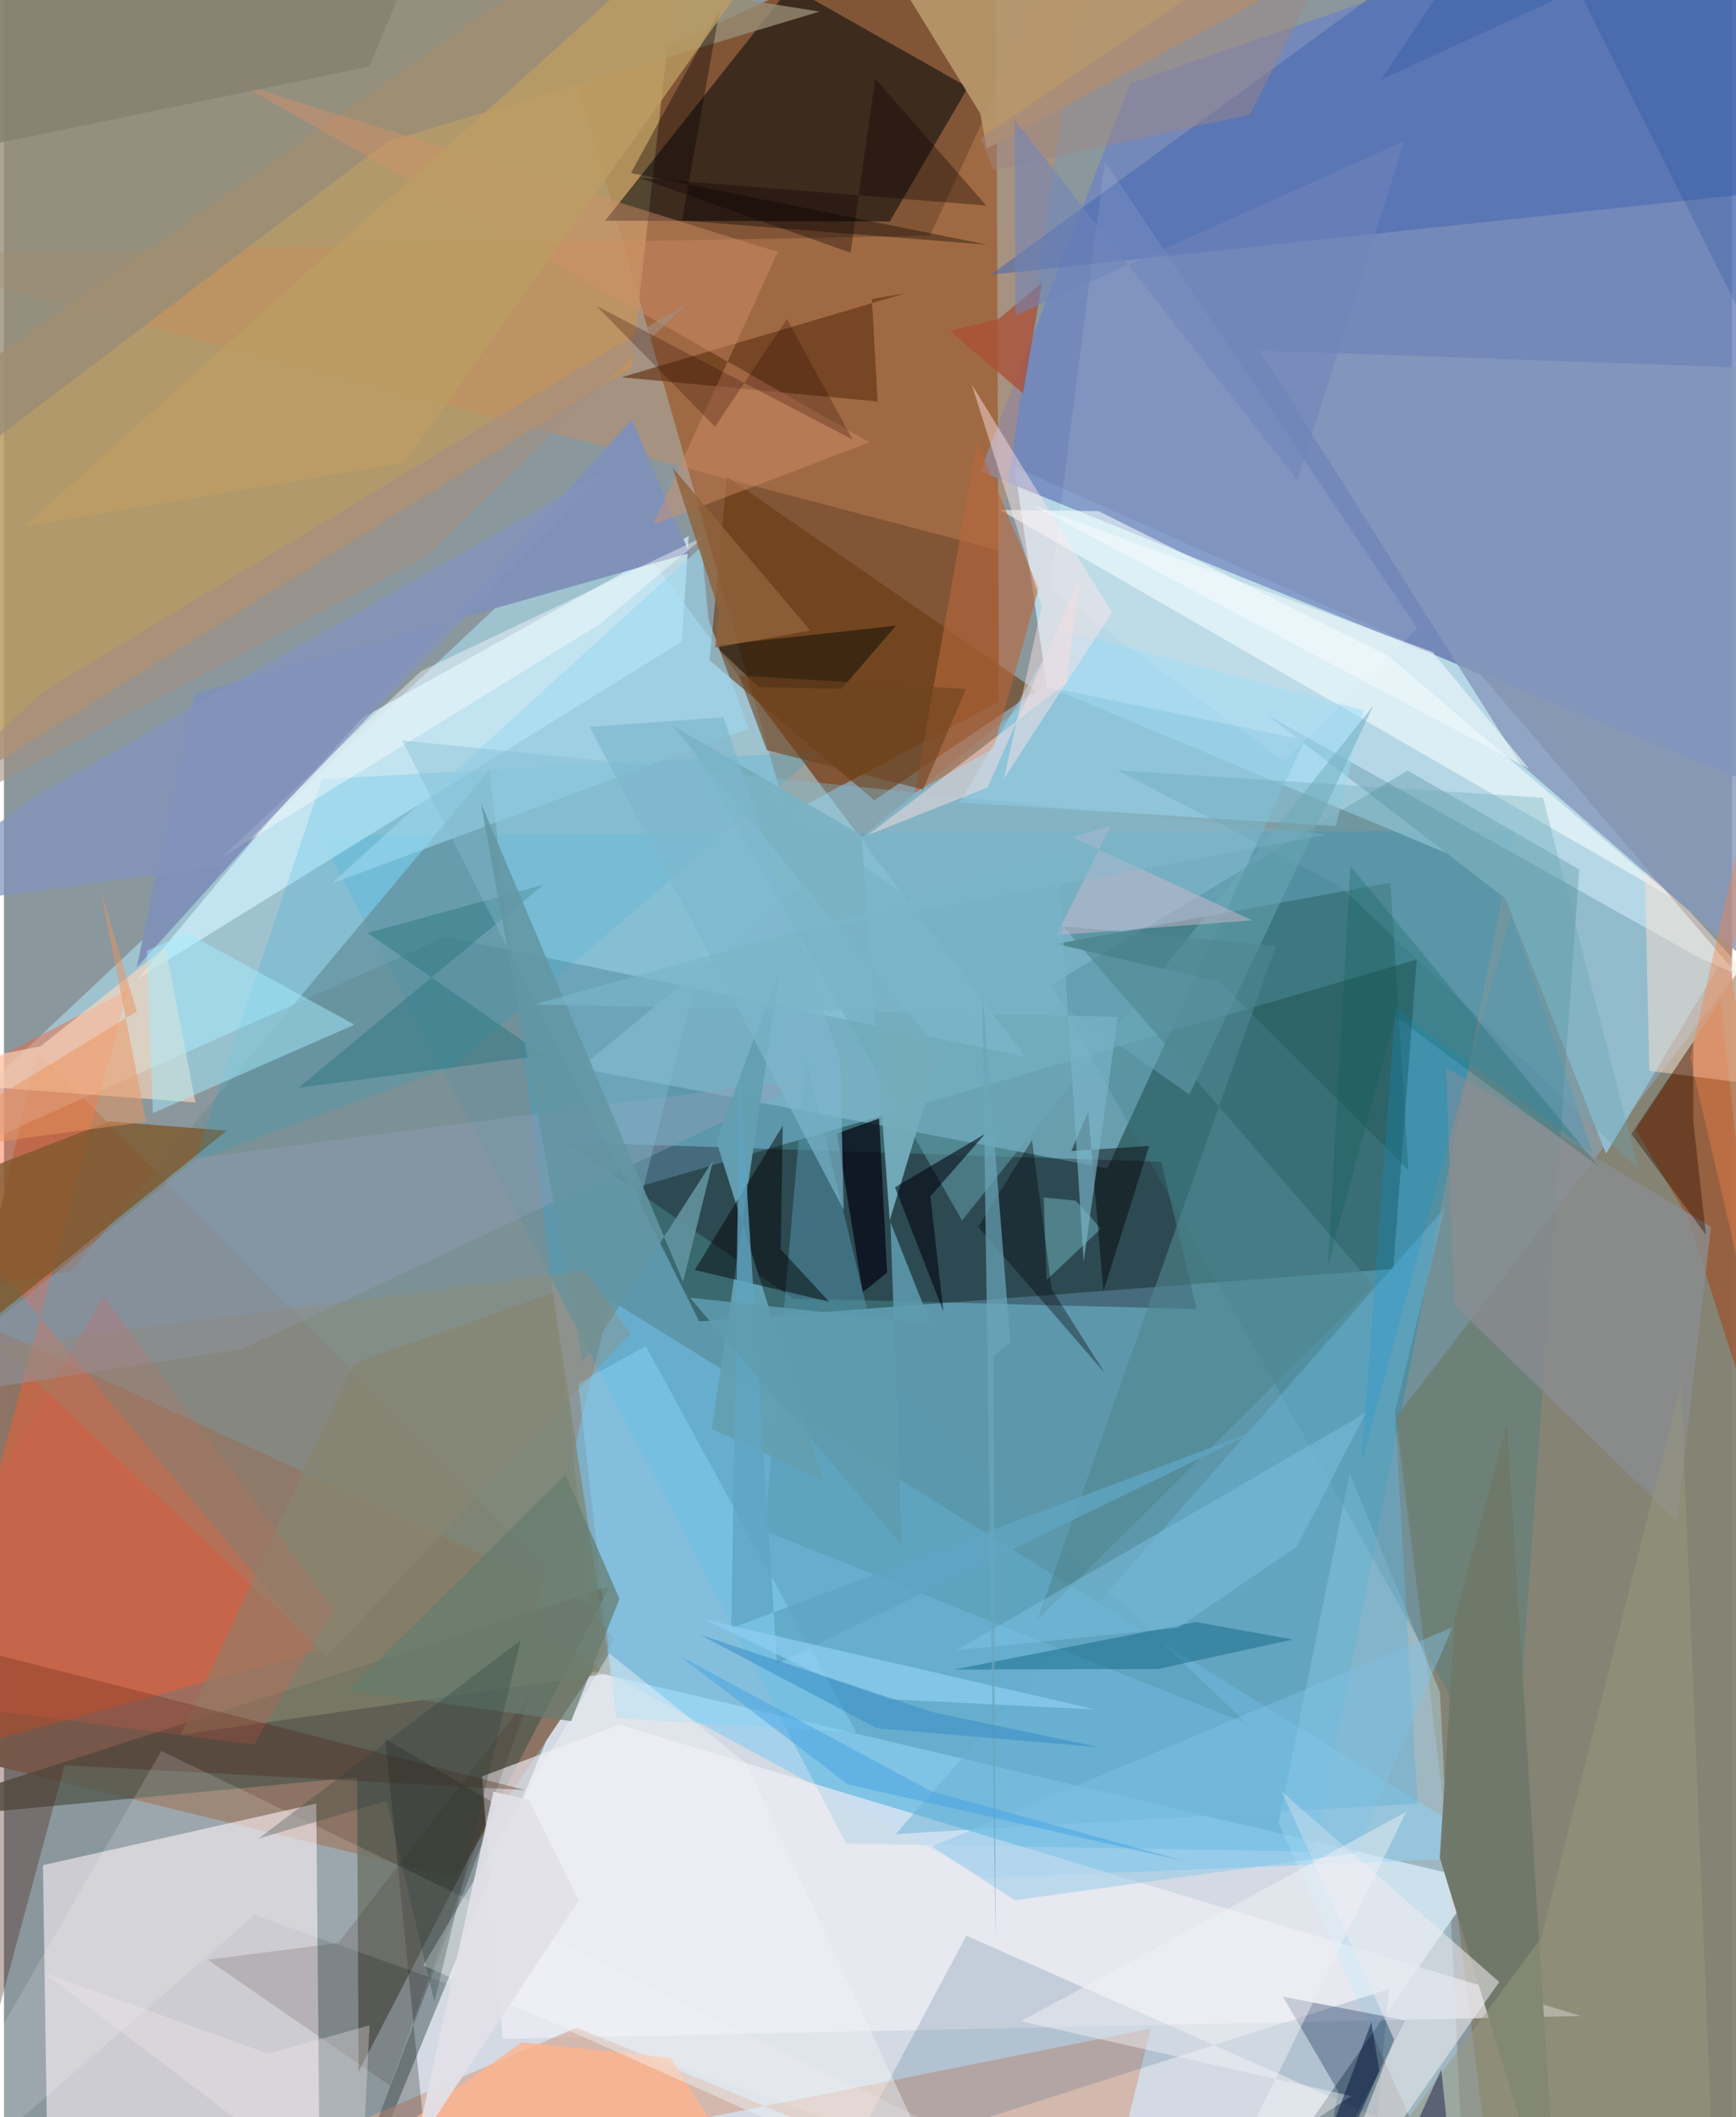 <svg xmlns="http://www.w3.org/2000/svg" width="228" height="278" viewBox="0 0 836 1024"><path fill="#8a989d" d="M0 0h836v1024H0z"/><path fill="#eff3fe" fill-opacity=".725" d="M276.803 806.576l436.969 102.883-92.989 132.84-439.448-3.332z"/><path fill="#7d3607" fill-opacity=".678" d="M481.324 339.476l-102.61 54.526L278.02 42.259l201.832-92.813z"/><path fill="#1596c1" fill-opacity=".384" d="M152.838 404.068l578.193-2.358-96.865 493.88-226.75-3.907z"/><path fill="#8d7262" fill-opacity=".988" d="M-62 839.975l279.864 68.06 77.685-115.555L16.316 508.572z"/><path fill="#c4ecfd" fill-opacity=".753" d="M504.574 332.013l333.77 139.141L714.67 326.543 488.88 225.757z"/><path fill="#b4eaff" fill-opacity=".514" d="M493.857 511.025l-280.14-57.915L-62 575.887l354.2-333.05z"/><path fill="#193d38" fill-opacity=".51" d="M672.084 613.774L336.35 639.119l-32.103-64.285 379.19-110.712z"/><path fill="#b99962" fill-opacity=".847" d="M303.651 177.622L330.311-62-62 213.145l8.736 186.63z"/><path fill="#fcf0f7" fill-opacity=".592" d="M18.866 902.138l132.213-29.81L153.033 1086l-131.744-22.57z"/><path fill="#6f86be" fill-opacity=".835" d="M840.368-62l29.868 450.78-397.919-160.777 72.627-187.695z"/><path fill="#848272" fill-opacity=".941" d="M872.33 426.66L673.397 685.503 722.985 1086h158.403z"/><path fill="#72c8f7" fill-opacity=".467" d="M254.614 788.833l38.81-159.981 434.013 269.175-252.896 10.274z"/><path fill="#00070a" fill-opacity=".529" d="M380.51-6.382l85.875 48.578-37.849 64.904-137.693-.361z"/><path fill="#83bbcf" fill-opacity=".647" d="M503.838 332.051l125.418 25.904-95.485 207.183-255.304-48.447z"/><path fill="#555b51" fill-opacity=".816" d="M170.825 859.595L-62 881.553l355-114.238-121.426 234.662z"/><path fill="#f2eff7" fill-opacity=".639" d="M762.95 975.078l-521.71 11.075-9.94-126.994 66.43-24.977z"/><path fill="#778f93" fill-opacity=".745" d="M32.347 615.031l202.394-242.496 49.357 403.887-322.777-149.43z"/><path fill="#ff5b29" fill-opacity=".42" d="M59.96 478.755L-62 542.229l214.125 256.204-192.209 52.789z"/><path fill="#cdeef9" fill-opacity=".765" d="M331.275 259.231l-3.372 51.077L64.86 473.288l101.92-122.4z"/><path fill="#ce8959" fill-opacity=".4" d="M-62 123.311l509.976-9.294L528.892-62l-47.89 328.094z"/><path fill="#10020c" fill-opacity=".294" d="M381.746 628.07l195.26 5.073-17.174-71.246-288.078-9.441z"/><path fill="#d3a792" fill-opacity=".655" d="M277.255 980.635L528.759 1086l26.02-104.822L31.738 1086z"/><path fill="#92bccc" d="M828.922 468.227l-53.874 89.795-48.717-123.482-115.674-89.036z"/><path fill="#4465ae" fill-opacity=".522" d="M871 11.336L744.224-62 477.306 132.9 898 88.072z"/><path fill="#c2f0ff" fill-opacity=".361" d="M650.998 712.673l43.718 105.74L707.628 1086l-91.022-204.388z"/><path fill="#988d76" fill-opacity=".788" d="M185.312 68.553L394.563 5.601-29.979-62l12.667 284.387z"/><path fill="#367d85" fill-opacity=".278" d="M679.025 372.665l83.063 47.854-31.96 454.045-223.763-398.152z"/><path fill="#693a13" fill-opacity=".604" d="M421.023 387.065l78.415-53.019-149.667-103.434-8.403 88.72z"/><path fill="#b9976c" fill-opacity=".918" d="M472.305 54.912l3.069 17.027L722.138-62H400.392z"/><path fill="#f5ffff" fill-opacity=".569" d="M481.86 246.611l47.658.58 139.763 69.769 138.134 117.42z"/><path fill="#a44517" fill-opacity=".541" d="M789.424 546.354l41.003-62.451 25.898 235.62-41.847-130.861z"/><path fill="#074170" fill-opacity=".157" d="M465.578 936.213l-58.767 110.02 263.24-84.178-5.73 62.044z"/><path fill="#7f582b" fill-opacity=".788" d="M107.791 546.869L-21.451 650.82-62 585.913l113.191-43.521z"/><path fill="#80836c" fill-opacity=".678" d="M169.109 659.326l96.468-34.085 27.976 183.978-208.02 29.804z"/><path fill="#8090b8" fill-opacity=".976" d="M92.112 335.476l239.6-67.965-28.048-64.533L64.176 468.055z"/><path fill="#ffd8bd" fill-opacity=".624" d="M92.618 533.212l-14.46-75.115-60.483 47.955L-62 521.728z"/><path fill="#00a9dd" fill-opacity=".165" d="M394.788 363.524L154.013 376.8l-61.87 184.686 124.642-45.565z"/><path fill="#643417" fill-opacity=".675" d="M419.884 144.627l2.775 49.566-123.904-11.727 137.312-40.612z"/><path fill="#8698bb" fill-opacity=".808" d="M898 512.281l-164.676-143.09-125.981-199.704L898 179.793z"/><path fill="#ffe2cd" fill-opacity=".467" d="M815.716 441.045L898 530.92l-102.042-12.983-2.123-96.321z"/><path fill="#69b2d5" fill-opacity=".498" d="M697.028 584.228l-24.132 98.671 10.942 189.422-252.473 14.747z"/><path fill="#4f2316" fill-opacity=".337" d="M-33.23 1086l-19.658-298.313L252.12 865.79 29.358 853.77z"/><path fill="#6f7869" fill-opacity=".988" d="M727.11 688.523l-25.197 94.197-7.295 115.76 57.26 187.52z"/><path fill="#205855" fill-opacity=".416" d="M588.284 475.009l91.174 91.047-8.736-139.175-161.688 29.646z"/><path fill="#001d47" fill-opacity=".302" d="M645.476 1011.54l-26.767-45.832 59.276 11.462-39.975 77.582z"/><path fill="#b7673d" fill-opacity=".612" d="M440.525 383.456l30.316-169.693 29.718 70.938-21.841 77.243z"/><path fill="#99dbf6" fill-opacity=".49" d="M644.367 399.585l-181.982-11.492 48.843-83.554 146.627 39.038z"/><path fill="#ede9ed" fill-opacity=".565" d="M723.396 958.61L633.708 1086l38.81-99.548-54.315-119.853z"/><path fill="#d4916a" fill-opacity=".439" d="M374.367 121.871l-60.395 131.95 104.813-39.883L113.837 40.462z"/><path fill="#050813" fill-opacity=".737" d="M427.234 615.466l-11.78 9.566-12.435-76.796 20.354-7.267z"/><path fill="#a5edff" fill-opacity=".494" d="M72.076 538.365l-2.963-78.535 19.66-8.45 80.798 44.204z"/><path fill="#5699b1" fill-opacity=".478" d="M387.93 511.255l-19.913 229.246 233.452 93.261-175.984-167.789z"/><path fill="#919eb8" fill-opacity=".412" d="M393.866 520.933L93.702 560.1-52.492 678.246l167.87-25.74z"/><path fill="#12120f" fill-opacity=".255" d="M238.332 872.822l-53.846-31.78 21.493 216.849L157.853 1086z"/><path fill="#8a8d91" fill-opacity=".78" d="M701.482 630.972l-3.734-114.605 128.067 77.006-16.511 142.29z"/><path fill="#fff" fill-opacity=".149" d="M570.631 1086L121.197 926.216-62 1086 76.117 846.85z"/><path fill="#6ca9b8" fill-opacity=".478" d="M331.688 359.802l131.828 230.511 198.963-249.018-88.999 188.063z"/><path fill="#89d3f7" fill-opacity=".463" d="M296.26 831.019l-18.423-161.815 32.617-18.158L412.361 837.99z"/><path fill="#1c150a" fill-opacity=".596" d="M365.04 332.292L343.915 312.2l87.584-9.577-26.203 30.463z"/><path fill="#ffe4e7" fill-opacity=".451" d="M502.033 293.206L468.23 186.062l67.804 110.203-52.243 80.332z"/><path fill="#9dd9f1" fill-opacity=".592" d="M337.513 264.356L158.514 427.34l201.719-75.034-19.416-52.592z"/><path fill="#ffb48d" fill-opacity=".78" d="M322.57 995.321l-71.98-7.584L111.965 1086h267.738z"/><path fill="#ab4e34" fill-opacity=".749" d="M493.017 190.268l9.21-53.56-21.2 17.667-23.513 5.643z"/><path fill="#639fb1" fill-opacity=".984" d="M342.45 691.096l53.97 24.796-51.743-163.7 31.093-85.674z"/><path fill="#71b1ba" fill-opacity=".525" d="M518.47 580.69l-15.462-1.472 1.363 39.844 26.311-24.768z"/><path fill="#311100" fill-opacity=".416" d="M787.31 548.451l29.94-44.654-.04 38.217 6.172 55.193z"/><path fill="#0e6382" fill-opacity=".463" d="M558.448 807.21l-98.992.31 117.204-23.01 46.775 8.465z"/><path fill="#28757d" fill-opacity=".451" d="M142.456 526.158l118.584-98.3-85.076 23.383 84.943 59.19z"/><path fill-opacity=".467" d="M376.769 544.453l-1.007 59.817 23.472 25.324-65.045-15.332z"/><path fill="#2b150b" fill-opacity=".141" d="M186.808 1008.77l68.076-189.55-93.096 120.514-63.173 8.126z"/><path fill="#f2f3f7" fill-opacity=".435" d="M202.896 950.595l254.67 113.943-98.385-211.491-66.37-53.397z"/><path fill="#fcfcff" fill-opacity=".412" d="M105.371 414.645l96.463-90.08 137.407-65.322-51.068 42.654z"/><path fill="#000203" fill-opacity=".447" d="M554.053 554.234l-37.671 2.5 8.118-19.018 7.391 86.807z"/><path fill="#4f8791" fill-opacity=".596" d="M499.91 783.452l162.904-161.448-150.377-173.999 102.882 9.52z"/><path fill="#080000" fill-opacity=".361" d="M346.098 5.574l-42.79 78.096 172.36 34.678-147.629-11.715z"/><path fill="#74acbc" fill-opacity=".957" d="M453.109 508.76l-129.47-157.664 91.19 52.84 13.678 186.257z"/><path fill="#ceb9cb" fill-opacity=".486" d="M516.925 404.912l18.314-5.27-26.032 52.693 94.643-7.203z"/><path fill="#ea945d" fill-opacity=".494" d="M64.258 489.257L-49.22 558.461l118.01-15.92-21.988-111.939z"/><path fill="#fff" fill-opacity=".09" d="M532.57 78.052l151.068 225.845-64.48 64.233-113.115-83.396z"/><path fill="#00010c" fill-opacity=".549" d="M448.172 578.633l26.442-30.186-43.568 25.807 23.42 60.024z"/><path fill="#98977c" fill-opacity=".475" d="M654.226 1058.633L828.32 1086l-17.006-416.044-67.613 267.18z"/><path fill="#84bcd0" fill-opacity=".392" d="M640.425 403.612l-302.09 56.39-31.288 123.578-114.344-225.423z"/><path fill="#7ec4e4" fill-opacity=".451" d="M625.524 747.926l-57.586 39.349-107.212 10.95 198.063-114.923z"/><path fill="#bc9d62" fill-opacity=".776" d="M193.867 223.754L9.984 254.594 362.17-62h34.342z"/><path fill="#6496a2" fill-opacity=".855" d="M328.535 619.923l-97.782-231.505 49.313 270.846 63.018-98.054z"/><path fill="#f05947" fill-opacity=".188" d="M-62 820.017l182.91 23.803 38.47-65.532L47.948 626.494z"/><path fill="#60a4c2" fill-opacity=".796" d="M373.963 804.785l-18.03-285.319-4.015 268.035 255.263-96.089z"/><path fill="#82c4e8" fill-opacity=".42" d="M488.994 919.048L654.02 896.25l46.635-109.136-251.722 106z"/><path fill="#f2f1f6" fill-opacity=".455" d="M591.944 1052.911l59.876-39.12-159.842-36.209 186.415-101.266z"/><path fill="#f3e8eb" fill-opacity=".329" d="M19.037 954.036l153.339 116.668 4.476-91.112-49.136 13.692z"/><path fill="#7db8ce" fill-opacity=".655" d="M404.545 513.025l1.706 72.153-122.977-233.64 64.793-4.595z"/><path fill="#938a76" fill-opacity=".353" d="M281.283 614.602L-2.78 650.952l158.95 150.132 146.909-156.087z"/><path fill="#f58247" fill-opacity=".388" d="M867.646 281.935L815.759 511.68l72.3 309.36-52.926-354.418z"/><path fill="#e2e1e8" fill-opacity=".925" d="M278.144 919.143l-24.261-48.626-17.107-3.947-37.864 172.412z"/><path fill="#0099de" fill-opacity=".212" d="M728.897 442.154l39.854 116.064-95.626-70.72-16.423 219.654z"/><path fill="#90623b" fill-opacity=".824" d="M344.044 313.232L390 304.93l-66.534-78.767 22.497 69.39z"/><path fill="#677c6f" fill-opacity=".725" d="M271.633 713.188l26.142 60.098-23.387 59.152L166.6 817.47z"/><path fill="#848171" fill-opacity=".808" d="M-62 81.419l238.814-49.27L215.978-62 1.658-44.738z"/><path fill="#7ab5c8" fill-opacity=".659" d="M538.894 491.792L522.331 610.18 509.99 415.41l-253.648 70.415z"/><path fill="#8493bc" fill-opacity=".722" d="M16.717 384.241l275.295-157.108-185.308 191.648L-62 441.176z"/><path fill="#2b3f3c" fill-opacity=".29" d="M185.22 871.014l23.02 97.281 41.681-174.935-126.78 95.897z"/><path fill="#8ecef2" fill-opacity=".702" d="M395.332 810.34l-56.647-27.138 189.333 43.613-99.416-4.935z"/><path fill="#000105" fill-opacity=".345" d="M497.356 551.35l-26.053 42.069 61.131 70.53-25.552-40.412z"/><path fill="#6aa6b9" fill-opacity=".706" d="M473.283 479.254l13.58 169.766-8.175 7.057 1.036 283.31z"/><path fill="#01143a" fill-opacity=".478" d="M665.383 1001.669l-3.867-23.541L621.069 1086l16.663-22.517z"/><path fill="#a38f83" fill-opacity=".592" d="M18.614 334.673L330.667 146.5 204.314 269.163-62 409.977z"/><path fill="#9e8584" fill-opacity=".475" d="M662.132-62L602.801 55.43 478.697 82.187l-6.238-15.226z"/><path fill="#6f84b9" fill-opacity=".557" d="M625.763 232.29l51.775-164.088-188.262 84.378-.324-94.41z"/><path fill="#0c0000" fill-opacity=".337" d="M421.461 38.01l-11.874 84.237-102.762-36.376 168.45 13.593z"/><path fill="#2c0600" fill-opacity=".259" d="M286.531 147.888l124.078 64.736-31.837-58.362-34.76 52.13z"/><path fill="#69a6b4" fill-opacity=".333" d="M645.773 428.187l145.024 137.327-46.284-179.693L538.6 372.587z"/><path fill="#045a54" fill-opacity=".235" d="M673.1 491.664l98.318 72.406-120.012-145.074-10.991 193.675z"/><path fill="#f3fafc" fill-opacity=".58" d="M690.83 315.04l1.514.775-194.934-71.471 240.403 127.502z"/><path fill="#46a4e4" fill-opacity=".498" d="M408.265 863.052l-81.528-62.215 121.495 65.38 123.608 34.106z"/><path fill="#6c431f" fill-opacity=".6" d="M444.62 381.862l-75.56-19.008-13.468-36.105 109.803 6.484z"/><path fill="#5f9caf" fill-opacity=".859" d="M331.824 627.633l102.565 119.78-5.558-156.352 19.454 49.136z"/><path fill="#3289c5" fill-opacity=".49" d="M530.258 845.142l-108.035-9.267-85.478-45.196 113.039 37.567z"/><path fill="#f9dede" fill-opacity=".486" d="M475.923 380.835l-57.958 23.047 95.904-73.491 6.733-50.865z"/><path fill="#0c3e94" fill-opacity=".196" d="M733.132-62l-66.88 100.51 184.853-85.044-1.255 217.793z"/><path fill="#00023c" fill-opacity=".416" d="M656.477 1086h131.124-83.23l-9.05-84.973z"/></svg>